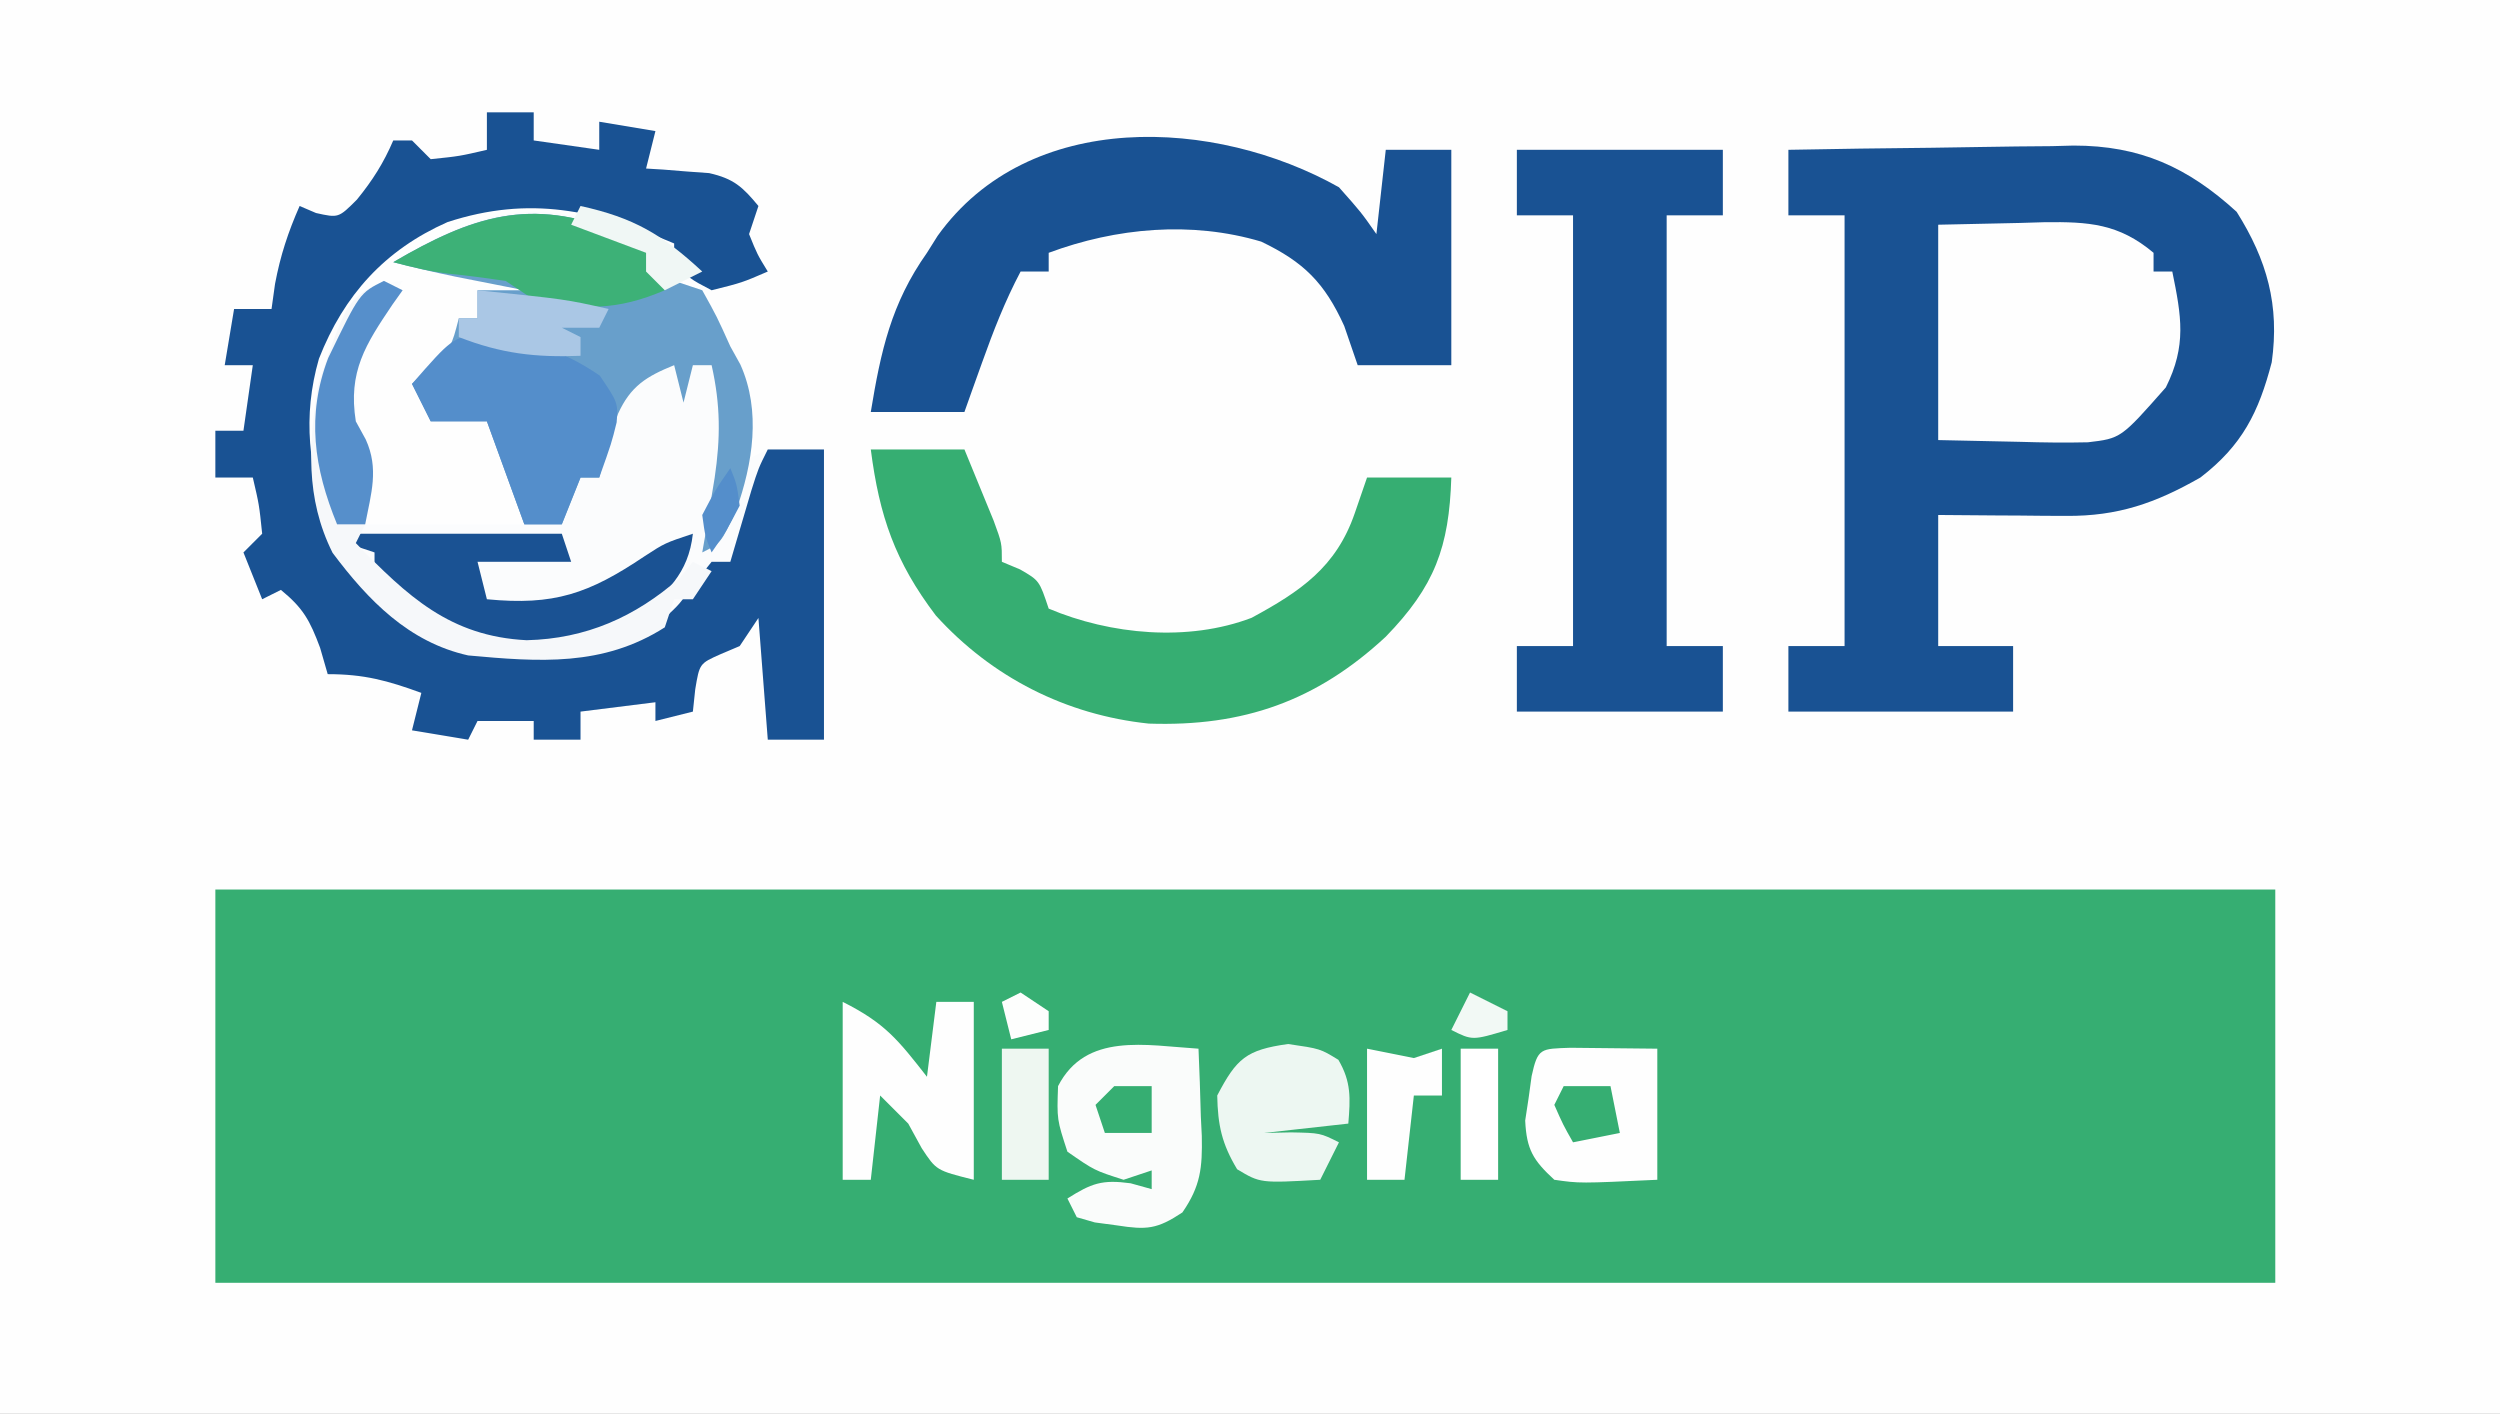<?xml version="1.0" encoding="UTF-8"?>
<svg version="1.1" xmlns="http://www.w3.org/2000/svg" width="267" height="151">
<rect width="100%" height="100%" fill="#333333" stroke="none"/>
<path d="M0 0 C88.11 0 176.22 0 267 0 C267 49.83 267 99.66 267 151 C178.89 151 90.78 151 0 151 C0 101.17 0 51.34 0 0 Z " fill="#FEFEFE" transform="translate(0,0)"/>
<path d="M0 0 C72.6 0 145.2 0 220 0 C220 13.86 220 27.72 220 42 C147.4 42 74.8 42 0 42 C0 28.14 0 14.28 0 0 Z " fill="#36AE72" transform="translate(23,95)"/>
<path d="M0 0 C1.65 0 3.3 0 5 0 C5 0.99 5 1.98 5 3 C7.31 3.33 9.62 3.66 12 4 C12 3.01 12 2.02 12 1 C13.98 1.33 15.96 1.66 18 2 C17.67 3.32 17.34 4.64 17 6 C17.615 6.037 18.23 6.075 18.863 6.113 C19.672 6.179 20.48 6.245 21.312 6.312 C22.113 6.371 22.914 6.429 23.738 6.488 C26.363 7.082 27.308 7.958 29 10 C28.67 10.99 28.34 11.98 28 13 C28.875 15.167 28.875 15.167 30 17 C27.25 18.188 27.25 18.188 24 19 C21.625 17.75 21.625 17.75 20 16 C20 15.34 20 14.68 20 14 C11.63 10.449 4.607 8.848 -4.207 11.719 C-10.908 14.691 -15.269 19.509 -17.938 26.312 C-19.421 31.316 -18.88 35.922 -18 41 C-18.087 39.875 -18.087 39.875 -18.176 38.727 C-18.504 31.281 -17.781 25.002 -13 19 C-10.828 18.23 -10.828 18.23 -9 18 C-9.361 18.58 -9.722 19.16 -10.094 19.758 C-13.823 25.931 -13.823 25.931 -14 33 C-13.649 33.639 -13.299 34.279 -12.938 34.938 C-12 37 -12 37 -13 44 C-7.39 44 -1.78 44 4 44 C2.02 38.555 2.02 38.555 0 33 C-1.98 33 -3.96 33 -6 33 C-6.66 31.68 -7.32 30.36 -8 29 C-7.361 28.402 -6.721 27.804 -6.062 27.188 C-3.797 25.092 -3.797 25.092 -3 22 C-2.34 22 -1.68 22 -1 22 C-1 21.01 -1 20.02 -1 19 C0.65 19 2.3 19 4 19 C3.325 18.867 2.649 18.734 1.953 18.598 C1.061 18.421 0.169 18.244 -0.75 18.062 C-2.073 17.801 -2.073 17.801 -3.422 17.535 C-5.632 17.076 -7.815 16.567 -10 16 C-3.718 12.328 1.633 9.588 9 11 C13.775 12.542 17.169 13.754 20 18 C20.99 18.33 21.98 18.66 23 19 C24.562 21.812 24.562 21.812 26 25 C26.588 25.928 26.588 25.928 27.188 26.875 C28.473 30.238 28.119 33.42 28 37 C28.66 36.67 29.32 36.34 30 36 C31.98 36 33.96 36 36 36 C36 46.23 36 56.46 36 67 C34.02 67 32.04 67 30 67 C29.67 62.71 29.34 58.42 29 54 C28.34 54.99 27.68 55.98 27 57 C26.319 57.289 25.639 57.578 24.938 57.875 C22.709 58.869 22.709 58.869 22.25 61.625 C22.168 62.409 22.085 63.193 22 64 C20.02 64.495 20.02 64.495 18 65 C18 64.34 18 63.68 18 63 C15.36 63.33 12.72 63.66 10 64 C10 64.99 10 65.98 10 67 C8.35 67 6.7 67 5 67 C5 66.34 5 65.68 5 65 C3.02 65 1.04 65 -1 65 C-1.33 65.66 -1.66 66.32 -2 67 C-3.98 66.67 -5.96 66.34 -8 66 C-7.67 64.68 -7.34 63.36 -7 62 C-10.62 60.684 -13.096 60 -17 60 C-17.268 59.072 -17.536 58.144 -17.812 57.188 C-18.911 54.238 -19.624 52.944 -22 51 C-22.99 51.495 -22.99 51.495 -24 52 C-24.66 50.35 -25.32 48.7 -26 47 C-25.34 46.34 -24.68 45.68 -24 45 C-24.322 41.901 -24.322 41.901 -25 39 C-26.32 39 -27.64 39 -29 39 C-29 37.35 -29 35.7 -29 34 C-28.01 34 -27.02 34 -26 34 C-25.67 31.69 -25.34 29.38 -25 27 C-25.99 27 -26.98 27 -28 27 C-27.67 25.02 -27.34 23.04 -27 21 C-25.68 21 -24.36 21 -23 21 C-22.876 20.113 -22.753 19.226 -22.625 18.312 C-22.056 15.296 -21.234 12.797 -20 10 C-19.422 10.248 -18.845 10.495 -18.25 10.75 C-15.846 11.285 -15.846 11.285 -13.875 9.312 C-12.203 7.25 -11.041 5.428 -10 3 C-9.34 3 -8.68 3 -8 3 C-7.34 3.66 -6.68 4.32 -6 5 C-2.901 4.678 -2.901 4.678 0 4 C0 2.68 0 1.36 0 0 Z " fill="#FBFCFD" transform="translate(52,12)"/>
<path d="M0 0 C5.123 -0.099 10.245 -0.172 15.369 -0.22 C17.109 -0.24 18.849 -0.267 20.588 -0.302 C23.101 -0.351 25.612 -0.373 28.125 -0.391 C28.893 -0.411 29.661 -0.432 30.452 -0.453 C37.559 -0.456 42.645 1.849 47.875 6.625 C51.117 11.774 52.478 16.601 51.621 22.691 C50.23 28.026 48.474 31.566 44 35 C39.195 37.746 35.184 39.137 29.672 39.098 C28.873 39.094 28.073 39.091 27.25 39.088 C26.425 39.08 25.6 39.071 24.75 39.062 C23.91 39.058 23.069 39.053 22.203 39.049 C20.135 39.037 18.068 39.019 16 39 C16 43.62 16 48.24 16 53 C18.64 53 21.28 53 24 53 C24 55.31 24 57.62 24 60 C16.08 60 8.16 60 0 60 C0 57.69 0 55.38 0 53 C1.98 53 3.96 53 6 53 C6 37.82 6 22.64 6 7 C4.02 7 2.04 7 0 7 C0 4.69 0 2.38 0 0 Z " fill="#195293" transform="translate(191,16)"/>
<path d="M0 0 C1.65 0 3.3 0 5 0 C5 0.99 5 1.98 5 3 C7.31 3.33 9.62 3.66 12 4 C12 3.01 12 2.02 12 1 C13.98 1.33 15.96 1.66 18 2 C17.67 3.32 17.34 4.64 17 6 C17.615 6.037 18.23 6.075 18.863 6.113 C19.672 6.179 20.48 6.245 21.312 6.312 C22.113 6.371 22.914 6.429 23.738 6.488 C26.363 7.082 27.308 7.958 29 10 C28.67 10.99 28.34 11.98 28 13 C28.875 15.167 28.875 15.167 30 17 C27.25 18.188 27.25 18.188 24 19 C21.625 17.75 21.625 17.75 20 16 C20 15.34 20 14.68 20 14 C11.63 10.449 4.607 8.848 -4.207 11.719 C-10.908 14.691 -15.269 19.509 -17.938 26.312 C-19.718 32.485 -19.034 38.226 -16.812 44.188 C-13.579 49.205 -10.188 54.448 -4.32 56.566 C3.668 58.059 11.955 58.361 19 54 C20.618 52.472 20.618 52.472 21.75 50.812 C22.492 49.884 23.235 48.956 24 48 C24.66 48 25.32 48 26 48 C26.205 47.301 26.41 46.603 26.621 45.883 C26.891 44.973 27.16 44.063 27.438 43.125 C27.704 42.22 27.971 41.315 28.246 40.383 C29 38 29 38 30 36 C31.98 36 33.96 36 36 36 C36 46.23 36 56.46 36 67 C34.02 67 32.04 67 30 67 C29.67 62.71 29.34 58.42 29 54 C28.34 54.99 27.68 55.98 27 57 C26.319 57.289 25.639 57.578 24.938 57.875 C22.709 58.869 22.709 58.869 22.25 61.625 C22.168 62.409 22.085 63.193 22 64 C20.02 64.495 20.02 64.495 18 65 C18 64.34 18 63.68 18 63 C15.36 63.33 12.72 63.66 10 64 C10 64.99 10 65.98 10 67 C8.35 67 6.7 67 5 67 C5 66.34 5 65.68 5 65 C3.02 65 1.04 65 -1 65 C-1.33 65.66 -1.66 66.32 -2 67 C-3.98 66.67 -5.96 66.34 -8 66 C-7.67 64.68 -7.34 63.36 -7 62 C-10.62 60.684 -13.096 60 -17 60 C-17.268 59.072 -17.536 58.144 -17.812 57.188 C-18.911 54.238 -19.624 52.944 -22 51 C-22.99 51.495 -22.99 51.495 -24 52 C-24.66 50.35 -25.32 48.7 -26 47 C-25.34 46.34 -24.68 45.68 -24 45 C-24.322 41.901 -24.322 41.901 -25 39 C-26.32 39 -27.64 39 -29 39 C-29 37.35 -29 35.7 -29 34 C-28.01 34 -27.02 34 -26 34 C-25.67 31.69 -25.34 29.38 -25 27 C-25.99 27 -26.98 27 -28 27 C-27.67 25.02 -27.34 23.04 -27 21 C-25.68 21 -24.36 21 -23 21 C-22.876 20.113 -22.753 19.226 -22.625 18.312 C-22.056 15.296 -21.234 12.797 -20 10 C-19.422 10.248 -18.845 10.495 -18.25 10.75 C-15.846 11.285 -15.846 11.285 -13.875 9.312 C-12.203 7.25 -11.041 5.428 -10 3 C-9.34 3 -8.68 3 -8 3 C-7.34 3.66 -6.68 4.32 -6 5 C-2.901 4.678 -2.901 4.678 0 4 C0 2.68 0 1.36 0 0 Z " fill="#195293" transform="translate(52,12)"/>
<path d="M0 0 C2.375 2.676 2.375 2.676 4 5 C4.33 2.03 4.66 -0.94 5 -4 C7.31 -4 9.62 -4 12 -4 C12 3.59 12 11.18 12 19 C8.7 19 5.4 19 2 19 C1.526 17.618 1.051 16.236 0.562 14.812 C-1.53 10.206 -3.752 7.985 -8.301 5.805 C-15.744 3.586 -23.784 4.315 -31 7 C-31 7.66 -31 8.32 -31 9 C-31.99 9 -32.98 9 -34 9 C-35.672 12.163 -36.922 15.382 -38.125 18.75 C-38.655 20.227 -38.655 20.227 -39.195 21.734 C-39.461 22.482 -39.726 23.23 -40 24 C-43.3 24 -46.6 24 -50 24 C-48.929 17.484 -47.819 12.403 -44 7 C-43.625 6.403 -43.25 5.806 -42.863 5.191 C-33.094 -8.45 -13.192 -7.421 0 0 Z " fill="#195293" transform="translate(143,20)"/>
<path d="M0 0 C7.26 0 14.52 0 22 0 C22 2.31 22 4.62 22 7 C20.02 7 18.04 7 16 7 C16 22.18 16 37.36 16 53 C17.98 53 19.96 53 22 53 C22 55.31 22 57.62 22 60 C14.74 60 7.48 60 0 60 C0 57.69 0 55.38 0 53 C1.98 53 3.96 53 6 53 C6 37.82 6 22.64 6 7 C4.02 7 2.04 7 0 7 C0 4.69 0 2.38 0 0 Z " fill="#195293" transform="translate(162,16)"/>
<path d="M0 0 C3.3 0 6.6 0 10 0 C10.671 1.623 11.337 3.249 12 4.875 C12.557 6.232 12.557 6.232 13.125 7.617 C14 10 14 10 14 12 C14.639 12.268 15.279 12.536 15.938 12.812 C18 14 18 14 19 17 C25.624 19.797 33.888 20.565 40.668 17.984 C45.898 15.152 49.705 12.573 51.688 6.812 C52.121 5.554 52.554 4.296 53 3 C55.97 3 58.94 3 62 3 C61.767 10.463 60.215 14.626 55 20 C47.596 26.875 39.767 29.618 29.695 29.281 C20.851 28.358 12.929 24.333 6.949 17.738 C2.592 11.991 0.916 7.125 0 0 Z " fill="#36AE72" transform="translate(93,48)"/>
<path d="M0 0 C3.225 1.485 4.006 2.102 6.062 5.188 C7.053 5.518 8.043 5.848 9.062 6.188 C10.625 9 10.625 9 12.062 12.188 C12.416 12.826 12.769 13.464 13.133 14.121 C15.368 19.088 14.457 24.693 12.688 29.688 C11.062 33.188 11.062 33.188 9.062 34.188 C9.207 33.362 9.351 32.538 9.5 31.688 C9.778 29.955 9.778 29.955 10.062 28.188 C10.169 27.538 10.276 26.888 10.387 26.219 C11.018 21.956 11.022 18.451 10.062 14.188 C9.402 14.188 8.742 14.188 8.062 14.188 C7.732 15.508 7.402 16.828 7.062 18.188 C6.732 16.867 6.402 15.547 6.062 14.188 C3.091 15.392 1.407 16.428 0.062 19.391 C-0.674 21.643 -1.346 23.893 -1.938 26.188 C-2.598 26.188 -3.257 26.188 -3.938 26.188 C-4.928 28.663 -4.928 28.663 -5.938 31.188 C-7.258 31.188 -8.578 31.188 -9.938 31.188 C-11.258 27.558 -12.578 23.927 -13.938 20.188 C-15.918 20.188 -17.898 20.188 -19.938 20.188 C-20.598 18.867 -21.258 17.547 -21.938 16.188 C-21.298 15.589 -20.659 14.991 -20 14.375 C-17.734 12.279 -17.734 12.279 -16.938 9.188 C-16.277 9.188 -15.617 9.188 -14.938 9.188 C-14.938 8.197 -14.938 7.207 -14.938 6.188 C-13.287 6.188 -11.637 6.188 -9.938 6.188 C-10.613 6.055 -11.288 5.922 -11.984 5.785 C-12.876 5.609 -13.768 5.432 -14.688 5.25 C-15.569 5.076 -16.451 4.902 -17.359 4.723 C-19.57 4.264 -21.753 3.754 -23.938 3.188 C-15.502 -1.744 -9.28 -3.824 0 0 Z " fill="#689FCB" transform="translate(65.938,24.812)"/>
<path d="M0 0 C2.867 -0.062 5.734 -0.124 8.688 -0.188 C10.029 -0.228 10.029 -0.228 11.397 -0.27 C16.052 -0.319 19.272 -0.136 23 3 C23 3.66 23 4.32 23 5 C23.66 5 24.32 5 25 5 C25.976 9.774 26.546 12.908 24.312 17.375 C19.515 22.821 19.515 22.821 15.991 23.237 C13.569 23.295 11.173 23.261 8.75 23.188 C5.862 23.126 2.975 23.064 0 23 C0 15.41 0 7.82 0 0 Z " fill="#FEFEFE" transform="translate(207,24)"/>
<path d="M0 0 C4.876 0.813 8.575 1.709 12.688 4.562 C14.625 7.438 14.625 7.438 14.484 9.543 C13.938 11.75 13.938 11.75 12.625 15.438 C11.965 15.438 11.305 15.438 10.625 15.438 C9.635 17.913 9.635 17.913 8.625 20.438 C7.305 20.438 5.985 20.438 4.625 20.438 C3.305 16.808 1.985 13.178 0.625 9.438 C-1.355 9.438 -3.335 9.438 -5.375 9.438 C-6.035 8.117 -6.695 6.798 -7.375 5.438 C-3.12 0.575 -3.12 0.575 0 0 Z " fill="#548ECB" transform="translate(51.375,35.562)"/>
<path d="M0 0 C0.108 2.418 0.187 4.831 0.25 7.25 C0.3 8.273 0.3 8.273 0.352 9.316 C0.418 12.719 0.232 14.664 -1.723 17.492 C-4.423 19.28 -5.528 19.366 -8.688 18.875 C-9.475 18.769 -10.263 18.664 -11.074 18.555 C-11.71 18.372 -12.345 18.189 -13 18 C-13.33 17.34 -13.66 16.68 -14 16 C-11.428 14.381 -10.323 13.956 -7.25 14.375 C-6.508 14.581 -5.765 14.787 -5 15 C-5 14.34 -5 13.68 -5 13 C-5.99 13.33 -6.98 13.66 -8 14 C-11.125 13 -11.125 13 -14 11 C-15.125 7.562 -15.125 7.562 -15 4 C-12.035 -1.781 -5.623 -0.349 0 0 Z " fill="#FAFCFB" transform="translate(128,112)"/>
<path d="M0 0 C7.59 0 15.18 0 23 0 C23.33 0.99 23.66 1.98 24 3 C20.7 3 17.4 3 14 3 C14.33 4.32 14.66 5.64 15 7 C22.177 7.695 25.865 6.419 31.836 2.41 C34 1 34 1 37 0 C36.523 4.293 34.202 6.285 31 9 C25.696 11.958 20.961 12.932 15 12 C10.228 10.356 6.187 7.984 3 4 C3 3.34 3 2.68 3 2 C2.01 1.67 1.02 1.34 0 1 C0 0.67 0 0.34 0 0 Z " fill="#1A5293" transform="translate(37,57)"/>
<path d="M0 0 C3.092 0.033 6.185 0.065 9.277 0.098 C9.277 4.718 9.277 9.338 9.277 14.098 C0.977 14.488 0.977 14.488 -1.723 14.098 C-3.989 12.011 -4.687 10.859 -4.832 7.773 C-4.713 6.994 -4.595 6.214 -4.473 5.41 C-4.364 4.623 -4.256 3.835 -4.145 3.023 C-3.483 0.003 -3.187 0.114 0 0 Z " fill="#FEFEFE" transform="translate(167.723,111.902)"/>
<path d="M0 0 C4.538 2.269 5.947 4.099 9 8 C9.33 5.36 9.66 2.72 10 0 C11.32 0 12.64 0 14 0 C14 6.27 14 12.54 14 19 C10 18 10 18 8.438 15.625 C7.963 14.759 7.489 13.893 7 13 C6.01 12.01 5.02 11.02 4 10 C3.67 12.97 3.34 15.94 3 19 C2.01 19 1.02 19 0 19 C0 12.73 0 6.46 0 0 Z " fill="#FEFEFE" transform="translate(90,107)"/>
<path d="M0 0 C0.66 0.33 1.32 0.66 2 1 C1.459 1.762 1.459 1.762 0.906 2.539 C-1.959 6.79 -3.844 9.697 -3 15 C-2.649 15.639 -2.299 16.279 -1.938 16.938 C-0.498 20.105 -1.322 22.671 -2 26 C-2.33 26.66 -2.66 27.32 -3 28 C2.531 33.684 7.051 37.961 15.25 38.375 C21.57 38.227 26.843 35.894 31.562 31.75 C32.037 31.172 32.511 30.595 33 30 C33.66 30.33 34.32 30.66 35 31 C34.34 31.99 33.68 32.98 33 34 C32.34 34 31.68 34 31 34 C30.67 34.99 30.34 35.98 30 37 C23.394 41.216 16.567 40.692 9 40 C2.666 38.589 -1.674 34.126 -5.48 29.043 C-8.404 23.188 -8.051 17.335 -7 11 C-3.915 1.957 -3.915 1.957 0 0 Z " fill="#F6F8FA" transform="translate(41,30)"/>
<path d="M0 0 C2.25 0.984 2.25 0.984 4 2.25 C4.75 4.391 4.75 4.391 5 6.25 C-0.214 8.466 -3.566 8.319 -9 7.25 C-9.99 6.59 -10.98 5.93 -12 5.25 C-13.984 4.967 -15.97 4.684 -17.965 4.496 C-20.04 4.245 -21.984 3.796 -24 3.25 C-15.537 -1.697 -9.336 -3.702 0 0 Z " fill="#3DB177" transform="translate(66,24.75)"/>
<path d="M0 0 C3.438 0.5 3.438 0.5 5.375 1.688 C6.766 4.06 6.657 5.797 6.438 8.5 C1.982 8.995 1.982 8.995 -2.562 9.5 C-1.139 9.469 -1.139 9.469 0.312 9.438 C3.438 9.5 3.438 9.5 5.438 10.5 C4.777 11.82 4.117 13.14 3.438 14.5 C-2.959 14.862 -2.959 14.862 -5.438 13.375 C-7.073 10.649 -7.499 8.684 -7.562 5.5 C-5.496 1.539 -4.466 0.627 0 0 Z " fill="#EDF7F2" transform="translate(137.562,111.5)"/>
<path d="M0 0 C0.66 0.33 1.32 0.66 2 1 C1.459 1.762 1.459 1.762 0.906 2.539 C-1.959 6.79 -3.844 9.697 -3 15 C-2.649 15.639 -2.299 16.279 -1.938 16.938 C-0.509 20.079 -1.365 22.697 -2 26 C-2.99 26 -3.98 26 -5 26 C-7.473 19.972 -8.29 14.394 -5.949 8.234 C-2.588 1.294 -2.588 1.294 0 0 Z " fill="#568FCB" transform="translate(41,30)"/>
<path d="M0 0 C2.475 0.495 2.475 0.495 5 1 C5.99 0.67 6.98 0.34 8 0 C8 1.65 8 3.3 8 5 C7.01 5 6.02 5 5 5 C4.67 7.97 4.34 10.94 4 14 C2.68 14 1.36 14 0 14 C0 9.38 0 4.76 0 0 Z " fill="#FEFEFE" transform="translate(146,112)"/>
<path d="M0 0 C1.65 0 3.3 0 5 0 C5 4.62 5 9.24 5 14 C3.35 14 1.7 14 0 14 C0 9.38 0 4.76 0 0 Z " fill="#EEF7F1" transform="translate(107,112)"/>
<path d="M0 0 C9.41 0.964 9.41 0.964 14 2 C13.67 2.66 13.34 3.32 13 4 C11.68 4 10.36 4 9 4 C9.66 4.33 10.32 4.66 11 5 C11 5.66 11 6.32 11 7 C6.176 7.193 2.504 6.757 -2 5 C-2 4.34 -2 3.68 -2 3 C-1.34 3 -0.68 3 0 3 C0 2.01 0 1.02 0 0 Z " fill="#AAC7E5" transform="translate(51,31)"/>
<path d="M0 0 C1.32 0 2.64 0 4 0 C4 4.62 4 9.24 4 14 C2.68 14 1.36 14 0 14 C0 9.38 0 4.76 0 0 Z " fill="#FFFFFF" transform="translate(156,112)"/>
<path d="M0 0 C1.65 0 3.3 0 5 0 C5.33 1.65 5.66 3.3 6 5 C4.35 5.33 2.7 5.66 1 6 C-0.062 4.125 -0.062 4.125 -1 2 C-0.67 1.34 -0.34 0.68 0 0 Z " fill="#36AE72" transform="translate(167,116)"/>
<path d="M0 0 C5.687 1.251 8.728 3.041 13 7 C11.02 7.99 11.02 7.99 9 9 C8.34 8.34 7.68 7.68 7 7 C7 6.34 7 5.68 7 5 C4.36 4.01 1.72 3.02 -1 2 C-0.67 1.34 -0.34 0.68 0 0 Z " fill="#F0F7F5" transform="translate(62,22)"/>
<path d="M0 0 C1.32 0 2.64 0 4 0 C4 1.65 4 3.3 4 5 C2.35 5 0.7 5 -1 5 C-1.33 4.01 -1.66 3.02 -2 2 C-1.34 1.34 -0.68 0.68 0 0 Z " fill="#36AE72" transform="translate(119,116)"/>
<path d="M0 0 C1.32 0.66 2.64 1.32 4 2 C4 2.66 4 3.32 4 4 C0.25 5.125 0.25 5.125 -2 4 C-1.34 2.68 -0.68 1.36 0 0 Z " fill="#F2F9F5" transform="translate(157,106)"/>
<path d="M0 0 C0.688 1.688 0.688 1.688 1 4 C-0.438 6.75 -0.438 6.75 -2 9 C-2.688 7.312 -2.688 7.312 -3 5 C-1.562 2.25 -1.562 2.25 0 0 Z " fill="#548ECB" transform="translate(78,50)"/>
<path d="M0 0 C0.99 0.66 1.98 1.32 3 2 C3 2.66 3 3.32 3 4 C1.68 4.33 0.36 4.66 -1 5 C-1.33 3.68 -1.66 2.36 -2 1 C-1.34 0.67 -0.68 0.34 0 0 Z " fill="#FDFEFD" transform="translate(109,106)"/>
</svg>
